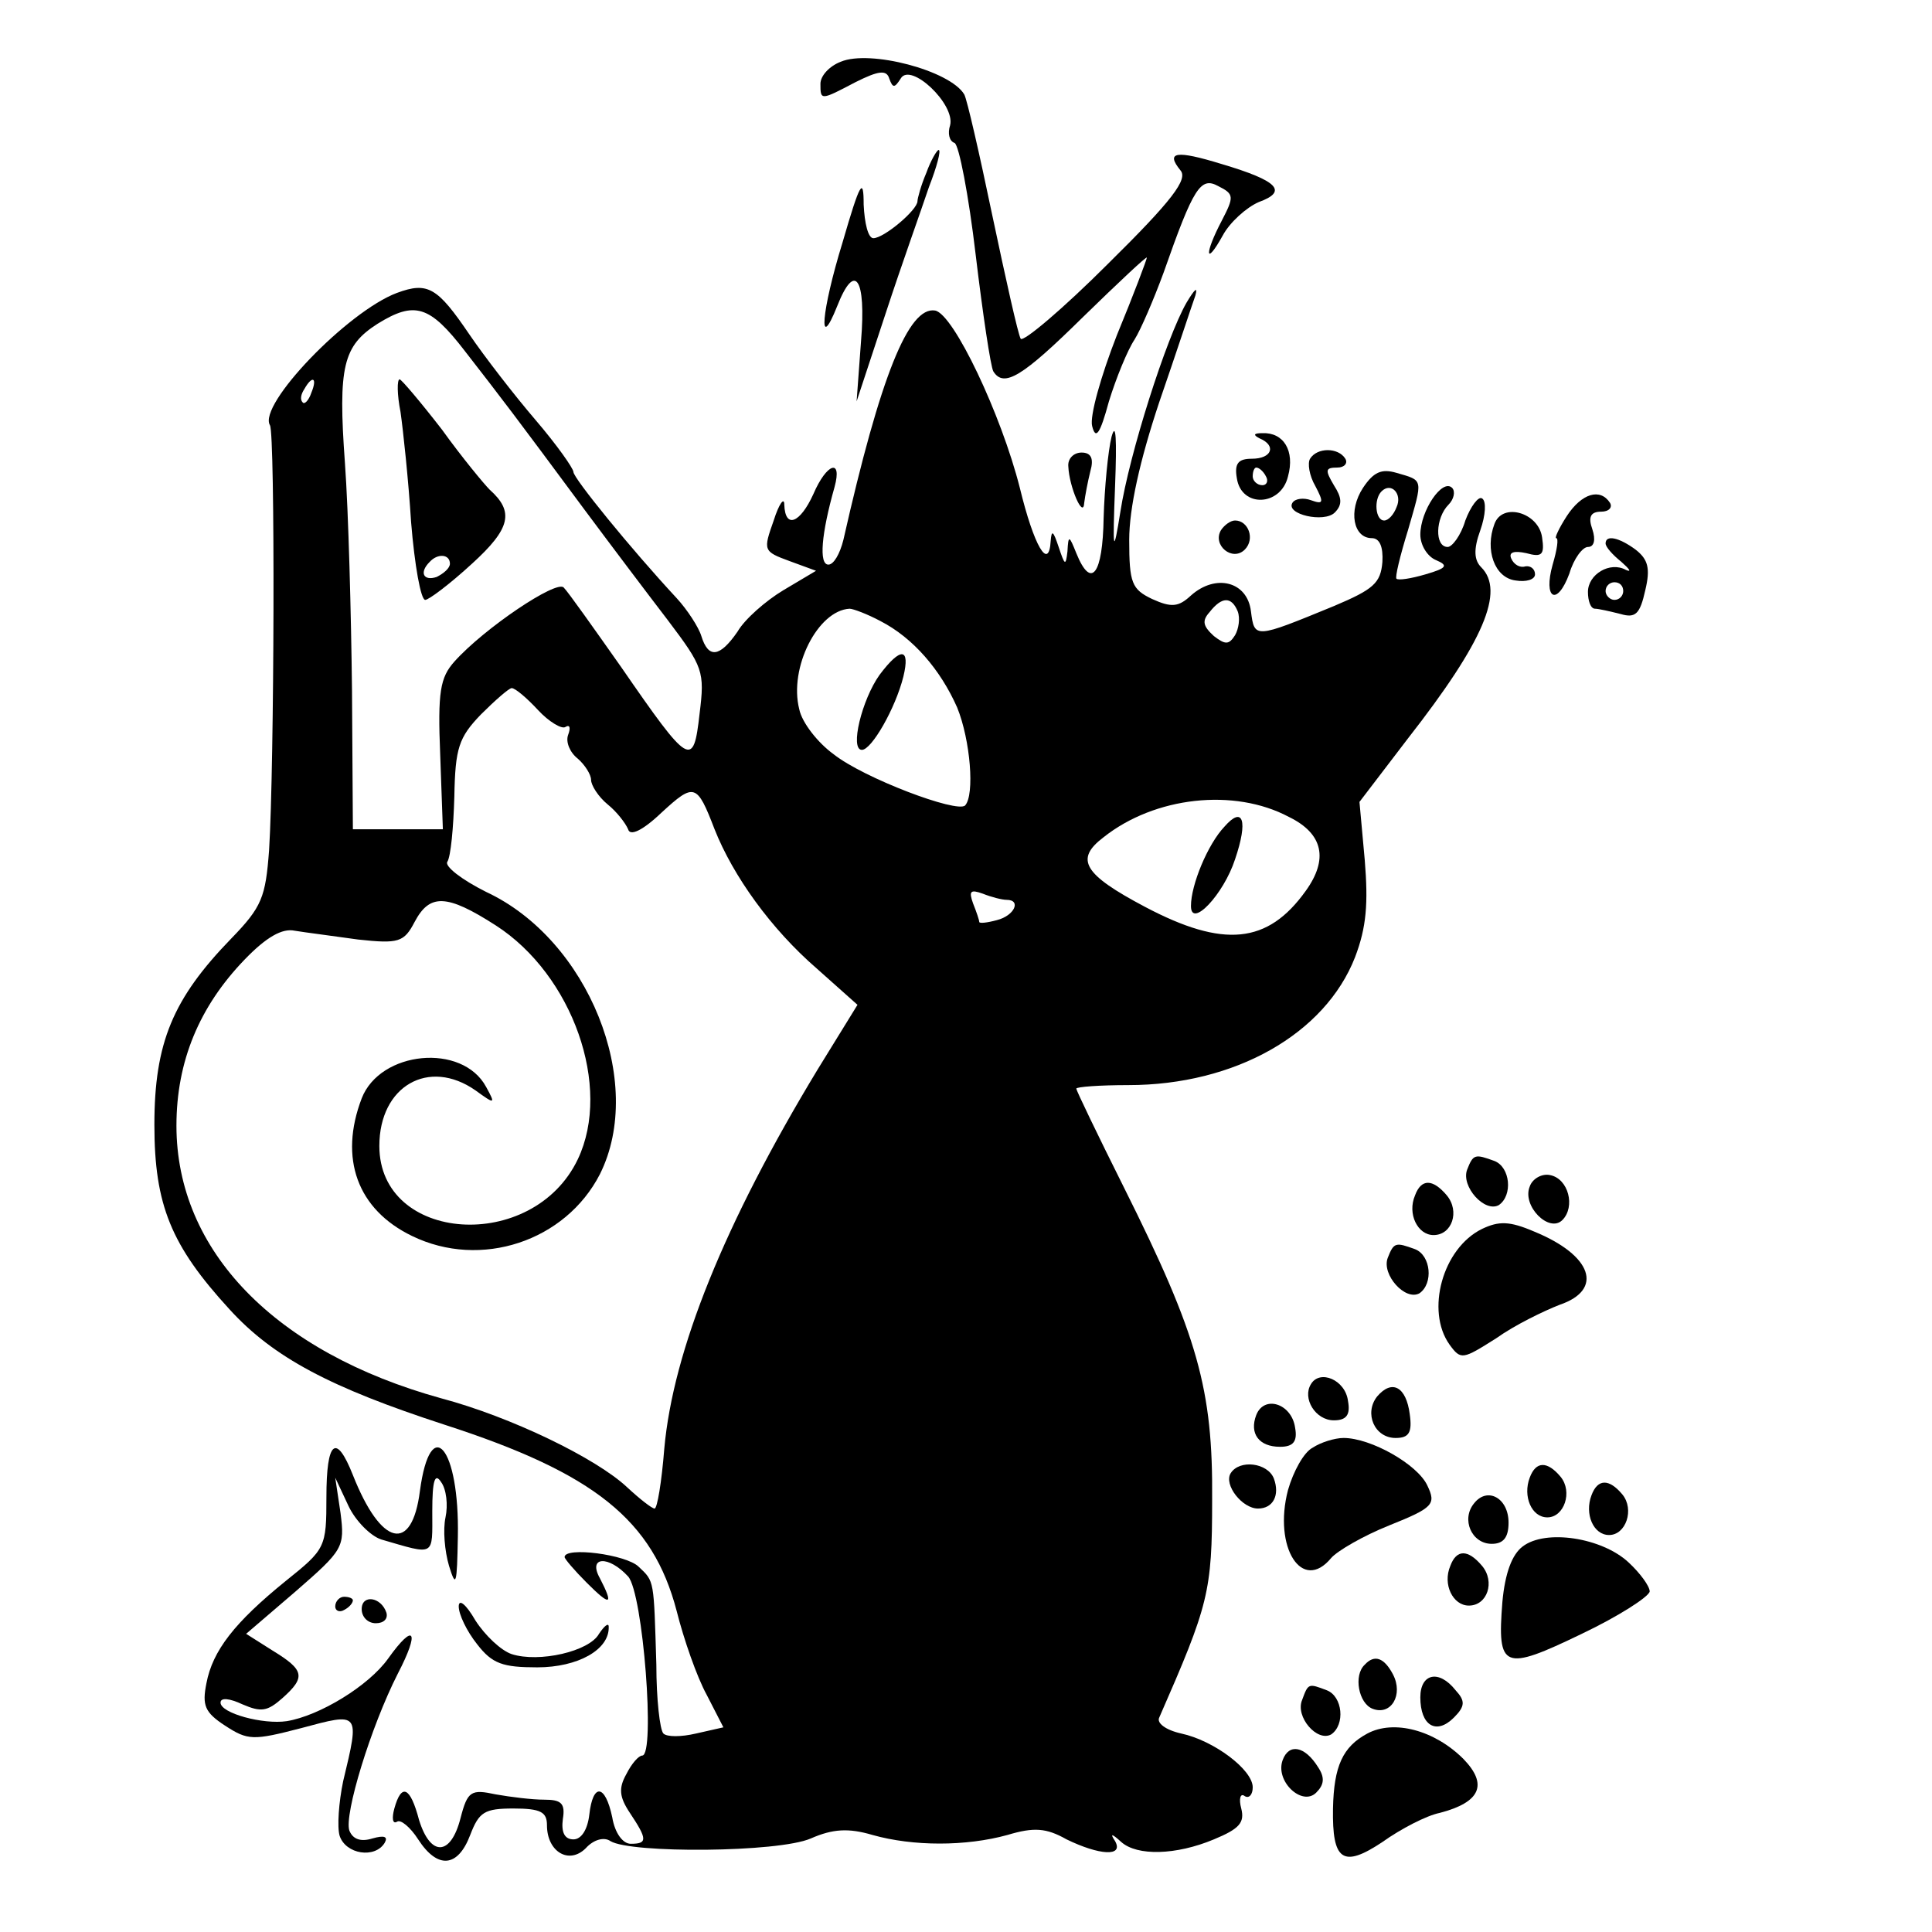 <?xml version="1.0" standalone="no"?>
<!DOCTYPE svg PUBLIC "-//W3C//DTD SVG 20010904//EN"
 "http://www.w3.org/TR/2001/REC-SVG-20010904/DTD/svg10.dtd">
<svg version="1.0" xmlns="http://www.w3.org/2000/svg"
 width="219pt" height="219pt" viewBox="0 0 219 219"
 preserveAspectRatio="xMidYMid meet">

<g transform="translate(0,219) scale(0.1,-0.1)"
fill="#000000" stroke="none">
<path d="M953 2120 c-13 -5 -23 -16 -23 -25 0 -19 0 -19 40 2 26 13 35 14 38
4 4 -11 6 -11 13 0 11 19 62 -29 56 -53 -3 -9 -1 -18 5 -20 5 -2 16 -59 24
-127 8 -67 17 -127 20 -132 12 -19 33 -6 102 62 40 39 72 69 72 67 0 -2 -15
-42 -34 -88 -18 -46 -31 -92 -28 -103 4 -16 9 -9 19 28 8 26 21 58 29 70 7 11
22 46 33 76 34 97 42 109 62 98 18 -9 18 -12 4 -39 -20 -38 -19 -53 1 -17 8
15 27 32 41 38 33 12 22 24 -42 43 -52 16 -64 14 -47 -7 9 -10 -9 -34 -82
-106 -51 -51 -96 -89 -99 -85 -3 5 -17 68 -32 139 -15 72 -29 133 -32 138 -16
27 -107 51 -140 37z"/>
<path d="M1050 1994 c-6 -14 -10 -29 -10 -32 0 -10 -38 -42 -50 -42 -6 0 -10
17 -11 38 0 32 -4 26 -24 -43 -24 -78 -28 -127 -6 -72 20 51 33 32 27 -40 l-5
-68 33 100 c18 55 41 119 49 143 9 23 14 42 11 42 -2 0 -9 -12 -14 -26z"/>
<path d="M450 1858 c-56 -21 -158 -127 -144 -150 6 -10 5 -386 -1 -482 -4 -53
-8 -64 -43 -100 -66 -68 -87 -118 -87 -211 0 -91 19 -137 85 -209 50 -55 115
-89 244 -131 170 -55 236 -108 263 -211 8 -32 23 -75 34 -95 l19 -37 -31 -7
c-17 -4 -33 -4 -37 0 -4 4 -8 39 -8 78 -3 97 -2 94 -20 111 -14 14 -84 23 -84
11 0 -2 11 -15 25 -29 27 -27 31 -26 15 5 -14 25 10 26 32 2 17 -19 31 -203
16 -203 -4 0 -12 -9 -18 -21 -9 -16 -8 -26 4 -44 20 -30 20 -35 1 -35 -9 0
-18 12 -21 30 -8 38 -22 39 -26 3 -2 -17 -9 -28 -18 -28 -10 0 -14 8 -12 23 3
18 -2 22 -21 22 -14 0 -38 3 -55 6 -28 6 -32 4 -40 -27 -11 -43 -34 -44 -47
-2 -10 38 -20 42 -28 13 -3 -11 -2 -18 3 -15 4 3 15 -6 24 -20 22 -34 45 -32
59 5 10 26 16 30 49 30 31 0 38 -4 38 -19 0 -30 25 -45 44 -26 9 10 21 13 28
8 23 -14 190 -13 227 3 25 11 43 12 70 4 46 -13 106 -13 153 0 30 9 44 8 67
-5 37 -18 65 -20 55 -2 -6 9 -4 9 7 -1 18 -16 62 -15 105 3 29 12 35 19 31 35
-3 11 -1 18 4 14 5 -3 9 2 9 10 0 20 -44 53 -81 61 -18 4 -28 12 -25 18 56
128 60 142 60 247 1 125 -16 186 -100 354 -30 60 -54 110 -54 112 0 2 26 4 59
4 121 0 223 58 257 145 13 34 15 61 11 110 l-6 66 55 72 c86 110 110 167 83
194 -8 8 -9 20 -1 42 6 17 7 33 2 36 -4 3 -13 -9 -19 -25 -5 -17 -15 -30 -20
-30 -15 0 -14 33 1 48 6 6 8 15 4 19 -11 11 -36 -26 -36 -53 0 -12 8 -25 18
-29 14 -6 12 -9 -12 -16 -17 -5 -31 -7 -33 -5 -2 1 4 26 13 55 17 59 18 56
-13 65 -17 5 -26 1 -38 -17 -17 -26 -11 -57 10 -57 9 0 13 -10 12 -27 -2 -24
-10 -31 -55 -50 -90 -37 -90 -37 -94 -6 -4 34 -40 43 -68 18 -14 -13 -22 -14
-44 -4 -23 11 -26 18 -26 67 0 36 12 90 34 156 19 55 37 110 41 121 3 11 -1 7
-10 -8 -23 -40 -65 -172 -75 -237 -8 -50 -9 -47 -6 30 2 52 1 73 -4 55 -4 -16
-8 -58 -9 -92 -1 -64 -14 -82 -31 -40 -8 20 -9 21 -10 2 -2 -17 -3 -16 -10 5
-6 18 -8 20 -9 7 -2 -35 -19 -6 -35 60 -21 83 -75 197 -96 201 -30 5 -62 -74
-104 -260 -4 -16 -11 -28 -17 -28 -11 0 -8 35 7 88 9 33 -9 27 -24 -8 -15 -33
-32 -40 -33 -12 0 9 -6 1 -12 -18 -12 -34 -12 -35 18 -46 l30 -11 -37 -22
c-20 -12 -44 -33 -52 -47 -20 -29 -33 -31 -41 -5 -3 10 -16 30 -28 43 -52 56
-117 136 -117 143 0 4 -19 31 -43 59 -24 28 -58 72 -75 97 -36 53 -47 60 -82
47z m77 -66 c42 -54 58 -75 135 -179 29 -39 72 -96 95 -126 40 -53 42 -58 36
-106 -7 -62 -11 -60 -89 53 -31 44 -60 85 -65 90 -8 9 -90 -46 -124 -84 -16
-18 -19 -34 -16 -106 l3 -84 -51 0 -51 0 -1 158 c-1 86 -4 202 -8 257 -8 110
-2 133 37 158 42 26 59 21 99 -31z m-174 -47 c-3 -9 -8 -14 -10 -11 -3 3 -2 9
2 15 9 16 15 13 8 -4z m1230 -130 c-3 -8 -9 -15 -14 -15 -10 0 -12 24 -3 33
11 11 24 -3 17 -18z m-180 -118 c3 -8 1 -20 -3 -27 -7 -11 -11 -11 -24 -1 -12
11 -14 17 -5 27 14 18 25 18 32 1z m-405 -11 c37 -19 68 -55 87 -98 15 -37 20
-99 9 -111 -9 -9 -115 31 -149 58 -18 13 -36 36 -39 51 -12 47 21 112 57 114
4 0 20 -6 35 -14z m-388 -101 c12 -13 27 -22 31 -19 5 3 6 -1 3 -9 -3 -8 2
-20 11 -27 8 -7 15 -18 15 -24 0 -6 8 -19 19 -28 10 -8 20 -21 23 -28 2 -8 16
-2 38 19 37 34 40 33 60 -19 21 -53 64 -113 116 -158 l46 -41 -45 -73 c-106
-175 -164 -319 -174 -430 -3 -38 -8 -68 -11 -68 -3 0 -17 11 -31 24 -35 33
-132 80 -211 101 -188 52 -300 167 -300 309 0 73 26 135 77 188 25 26 43 36
57 33 12 -2 44 -6 72 -10 46 -5 52 -3 64 20 17 32 36 32 92 -4 87 -56 132
-183 93 -265 -51 -107 -225 -95 -225 15 0 68 56 100 109 63 22 -16 23 -16 12
4 -27 50 -120 41 -141 -13 -26 -68 -5 -126 57 -156 78 -38 174 -6 213 70 52
104 -13 266 -129 320 -28 14 -47 29 -44 34 4 6 7 39 8 74 1 55 5 67 30 93 16
16 32 30 35 30 4 0 17 -11 30 -25z m851 -121 c39 -19 45 -48 19 -84 -43 -60
-93 -65 -182 -18 -70 37 -80 54 -47 79 58 46 148 56 210 23z m-320 -94 c17 0
9 -18 -11 -23 -11 -3 -20 -4 -20 -2 0 2 -3 11 -7 21 -5 14 -3 16 11 11 10 -4
22 -7 27 -7z"/>
<path d="M454 1723 c3 -21 9 -77 12 -125 4 -49 11 -88 16 -88 4 0 28 18 53 41
44 40 48 59 20 84 -6 6 -31 36 -54 68 -24 31 -46 57 -48 57 -3 0 -3 -17 1 -37z
m56 -172 c0 -5 -7 -11 -15 -15 -15 -5 -20 5 -8 17 9 10 23 9 23 -2z"/>
<path d="M997 1425 c-20 -28 -34 -85 -20 -85 11 0 38 47 47 83 8 33 -3 34 -27
2z"/>
<path d="M1388 1253 c-19 -20 -38 -66 -38 -90 0 -26 37 13 50 53 15 44 9 61
-12 37z"/>
<path d="M1428 1693 c19 -8 14 -23 -9 -23 -15 0 -20 -5 -17 -22 5 -34 50 -32
58 2 8 29 -5 50 -29 49 -10 0 -11 -2 -3 -6z m7 -43 c3 -5 1 -10 -4 -10 -6 0
-11 5 -11 10 0 6 2 10 4 10 3 0 8 -4 11 -10z"/>
<path d="M1211 1661 c1 -23 17 -60 18 -41 1 8 4 24 7 36 4 14 1 21 -10 21 -9
0 -16 -7 -15 -16z"/>
<path d="M1485 1670 c-3 -5 -1 -19 6 -31 10 -19 9 -21 -5 -16 -8 3 -18 2 -21
-3 -8 -13 36 -23 48 -11 9 9 8 17 -1 31 -10 17 -10 20 4 20 8 0 12 5 9 10 -8
13 -32 13 -40 0z"/>
<path d="M1776 1605 c-9 -14 -14 -25 -12 -25 3 0 1 -13 -4 -30 -11 -39 5 -48
19 -10 5 17 15 30 21 30 7 0 9 8 5 20 -5 14 -2 20 10 20 9 0 13 5 10 10 -11
17 -32 11 -49 -15z"/>
<path d="M1694 1596 c-11 -29 0 -61 24 -64 12 -2 22 1 22 7 0 6 -5 10 -11 9
-6 -2 -13 2 -16 9 -3 7 3 9 17 6 18 -5 21 -2 18 18 -4 28 -45 40 -54 15z"/>
<path d="M1384 1589 c-10 -17 13 -36 27 -22 12 12 4 33 -11 33 -5 0 -12 -5
-16 -11z"/>
<path d="M1820 1574 c0 -4 8 -13 18 -21 9 -8 12 -12 5 -9 -18 10 -43 -5 -43
-25 0 -10 3 -19 8 -19 4 0 17 -3 29 -6 17 -5 22 0 28 27 6 25 3 35 -11 46 -19
14 -34 17 -34 7z m20 -54 c0 -5 -4 -10 -10 -10 -5 0 -10 5 -10 10 0 6 5 10 10
10 6 0 10 -4 10 -10z"/>
<path d="M1663 864 c-7 -19 20 -49 36 -40 16 11 13 43 -5 50 -22 8 -24 8 -31
-10z"/>
<path d="M1734 845 c-9 -22 22 -53 37 -38 15 15 7 47 -14 51 -9 2 -20 -4 -23
-13z"/>
<path d="M1604 835 c-9 -21 3 -45 21 -45 21 0 30 27 15 45 -16 19 -29 19 -36
0z"/>
<path d="M1680 797 c-45 -22 -64 -93 -37 -131 13 -18 15 -17 53 7 21 15 54 31
72 38 50 17 37 56 -29 83 -28 12 -40 12 -59 3z"/>
<path d="M1573 764 c-7 -19 20 -49 36 -40 16 11 13 43 -5 50 -22 8 -24 8 -31
-10z"/>
<path d="M1486 621 c-10 -16 5 -41 26 -41 14 0 19 6 16 22 -3 24 -32 36 -42
19z"/>
<path d="M1561 607 c-15 -19 -3 -47 21 -47 15 0 19 6 16 27 -4 31 -20 40 -37
20z"/>
<path d="M1424 586 c-8 -21 3 -36 27 -36 15 0 20 6 17 22 -4 27 -35 37 -44 14z"/>
<path d="M1488 549 c-10 -5 -22 -27 -28 -48 -17 -65 16 -117 49 -77 7 8 36 25
66 37 50 20 53 24 43 45 -11 24 -64 54 -95 54 -10 0 -26 -5 -35 -11z"/>
<path d="M370 493 c0 -57 -1 -59 -46 -95 -58 -47 -83 -79 -90 -116 -5 -25 -2
-33 21 -48 26 -17 32 -17 86 -3 67 18 67 19 48 -60 -5 -24 -7 -52 -4 -62 7
-21 40 -26 51 -8 4 7 0 9 -14 5 -13 -4 -22 -1 -26 9 -6 18 24 117 55 178 25
48 19 59 -11 17 -22 -31 -78 -65 -115 -71 -27 -4 -75 9 -75 21 0 6 10 5 25 -2
21 -9 28 -8 45 7 27 24 25 32 -11 54 l-30 19 56 48 c54 47 56 50 51 89 l-6 40
15 -32 c8 -17 25 -34 37 -38 62 -18 58 -20 58 32 0 35 3 44 10 33 6 -8 8 -26
5 -40 -3 -14 -1 -38 4 -55 8 -26 9 -21 10 33 2 101 -31 141 -43 52 -9 -71 -44
-63 -76 18 -19 48 -30 39 -30 -25z"/>
<path d="M1395 520 c-8 -13 13 -40 31 -40 17 0 25 15 18 34 -7 18 -39 22 -49
6z"/>
<path d="M1734 515 c-8 -21 2 -45 20 -45 19 0 29 29 15 46 -15 18 -28 18 -35
-1z"/>
<path d="M1804 495 c-8 -21 2 -45 20 -45 19 0 29 29 15 46 -15 18 -28 18 -35
-1z"/>
<path d="M1671 486 c-15 -18 -3 -46 20 -46 13 0 19 7 19 24 0 28 -24 41 -39
22z"/>
<path d="M1726 437 c-12 -9 -20 -30 -23 -63 -6 -76 1 -79 90 -36 42 20 76 42
77 48 0 6 -11 21 -24 33 -30 28 -94 38 -120 18z"/>
<path d="M1644 415 c-9 -21 3 -45 21 -45 21 0 30 27 15 45 -16 19 -29 19 -36
0z"/>
<path d="M380 369 c0 -5 5 -7 10 -4 6 3 10 8 10 11 0 2 -4 4 -10 4 -5 0 -10
-5 -10 -11z"/>
<path d="M410 366 c0 -9 7 -16 16 -16 9 0 14 5 12 12 -6 18 -28 21 -28 4z"/>
<path d="M520 369 c0 -9 9 -28 21 -43 17 -22 29 -26 68 -26 46 0 82 20 81 46
0 5 -5 1 -11 -8 -11 -20 -68 -33 -99 -23 -12 4 -30 21 -41 38 -11 19 -19 25
-19 16z"/>
<path d="M1547 303 c-13 -12 -7 -44 9 -50 21 -8 35 16 23 39 -10 19 -21 23
-32 11z"/>
<path d="M1610 266 c0 -32 18 -43 38 -23 13 13 13 19 2 31 -19 24 -40 19 -40
-8z"/>
<path d="M1476 263 c-8 -19 17 -48 33 -39 16 11 13 43 -5 50 -21 8 -21 8 -28
-11z"/>
<path d="M1550 225 c-28 -15 -38 -37 -39 -85 -1 -59 11 -68 56 -38 21 15 50
30 65 33 46 12 55 32 27 61 -33 33 -79 45 -109 29z"/>
<path d="M1454 195 c-9 -24 22 -53 38 -37 9 9 10 17 2 29 -15 24 -33 27 -40 8z"/>
</g>
</svg>
